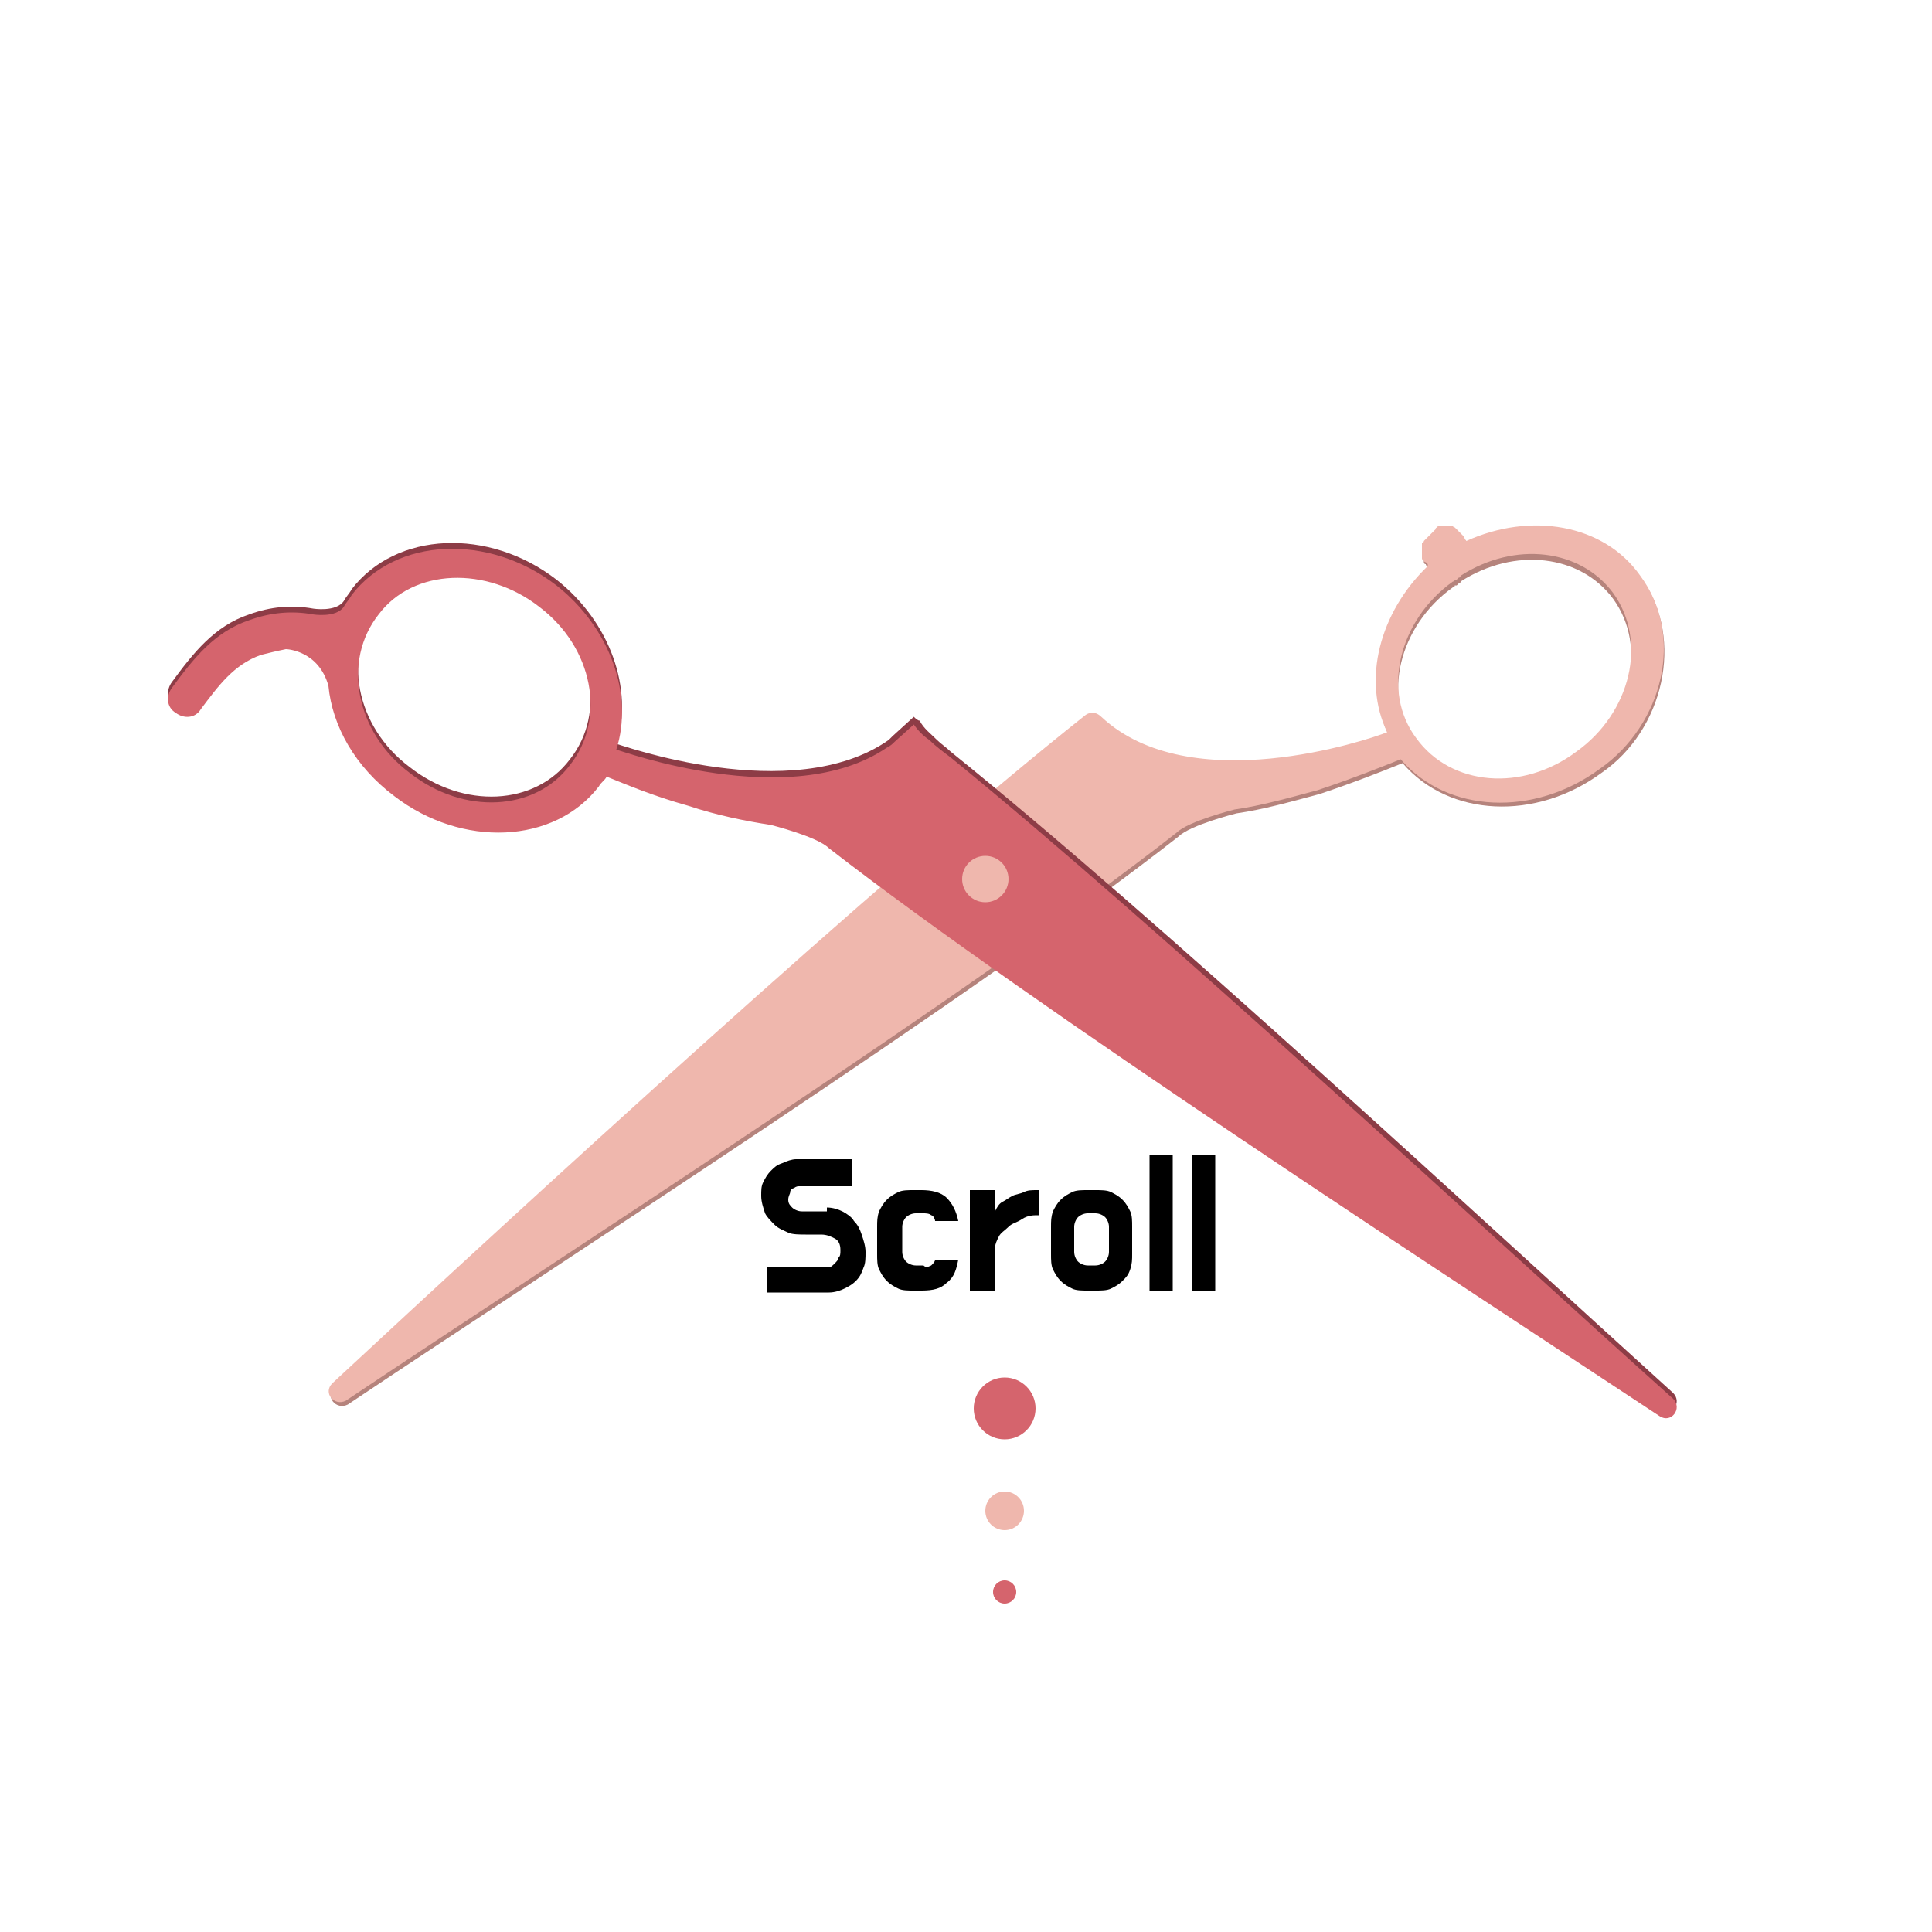 <?xml version="1.0" encoding="utf-8"?>
<!-- Generator: Adobe Illustrator 27.7.0, SVG Export Plug-In . SVG Version: 6.00 Build 0)  -->
<svg version="1.1" id="레이어_1" xmlns="http://www.w3.org/2000/svg" xmlns:xlink="http://www.w3.org/1999/xlink" x="0px"
	 y="0px" viewBox="0 0 100 100" style="enable-background:new 0 0 100 100;" xml:space="preserve">
<style type="text/css">
	.st0{fill:none;stroke:#656EB3;stroke-miterlimit:10;}
	.st1{fill:#B5837C;}
	.st2{fill:#EFB7AD;}
	.st3{fill:#8D3C46;}
	.st4{fill:#D5646D;}
</style>
<g>
	<path class="st0" d="M49.9,15.7"/>
	<g>
		<path class="st1" d="M85,30c-1.9-2.7-5.7-3.3-9-1.8c-0.1-0.1-0.1-0.2-0.2-0.3c0,0-0.1-0.1-0.1-0.1c0,0-0.1-0.1-0.1-0.1
			c0,0-0.1-0.1-0.1-0.1c0,0-0.1-0.1-0.1-0.1c0,0-0.1,0-0.1-0.1c0,0-0.1,0-0.1,0c0,0-0.1,0-0.1,0c0,0-0.1,0-0.1,0c0,0-0.1,0-0.1,0
			c0,0-0.1,0-0.1,0c0,0-0.1,0-0.1,0c0,0-0.1,0-0.1,0c0,0-0.1,0-0.1,0.1c0,0-0.1,0-0.1,0.1c0,0-0.1,0.1-0.1,0.1c0,0-0.1,0.1-0.1,0.1
			c0,0-0.1,0.1-0.1,0.1c0,0-0.1,0.1-0.1,0.1c0,0-0.1,0.1-0.1,0.1c0,0-0.1,0.1-0.1,0.1c0,0,0,0.1-0.1,0.1c0,0,0,0.1,0,0.1
			c0,0,0,0.1,0,0.1c0,0,0,0.1,0,0.1c0,0.1,0,0.1,0,0.2c0,0,0,0.1,0,0.1c0,0,0,0.1,0,0.1c0,0,0,0.1,0,0.1c0,0,0,0.1,0.1,0.1
			c0,0,0,0.1,0.1,0.1c0,0,0.1,0.1,0.1,0.1c0,0,0,0,0,0.1c-2.5,2.4-3.4,5.9-2.1,8.6c-1,0.4-10.2,3.5-14.8-0.8c0,0,0,0,0,0
			c-0.2-0.2-0.5-0.3-0.8-0.1c-10.6,8.4-29.1,25.4-39,34.6c-0.5,0.5,0.1,1.2,0.7,0.9c11.2-7.5,32.4-21.1,43-29.4l0,0
			c0.6-0.6,3-1.2,3-1.2l0,0c1.4-0.2,2.8-0.6,4.3-1c1.8-0.6,3.3-1.2,4.3-1.6c2.4,2.8,6.9,3,10.3,0.5C86.1,37.8,87.2,33.1,85,30z
			 M81.6,39.2c-2.8,2.1-6.5,1.8-8.3-0.7c-1.8-2.4-0.9-6.1,1.9-8.1c0,0,0.1,0,0.1-0.1c0,0,0,0,0.1,0c0,0,0.1-0.1,0.1-0.1
			c0,0,0.1,0,0.1-0.1c2.8-1.8,6.2-1.4,7.9,0.9C85.3,33.5,84.4,37.1,81.6,39.2z"/>
		<path class="st2" d="M84.9,29.8c-1.9-2.7-5.7-3.3-9-1.8c-0.1-0.1-0.1-0.2-0.2-0.3c0,0-0.1-0.1-0.1-0.1c0,0-0.1-0.1-0.1-0.1
			c0,0-0.1-0.1-0.1-0.1c0,0-0.1-0.1-0.1-0.1c0,0-0.1,0-0.1-0.1c0,0-0.1,0-0.1,0c0,0-0.1,0-0.1,0c0,0-0.1,0-0.1,0c0,0-0.1,0-0.1,0
			c0,0-0.1,0-0.1,0c0,0-0.1,0-0.1,0c0,0-0.1,0-0.1,0c0,0-0.1,0-0.1,0.1c0,0-0.1,0-0.1,0.1c0,0-0.1,0.1-0.1,0.1c0,0-0.1,0.1-0.1,0.1
			c0,0-0.1,0.1-0.1,0.1c0,0-0.1,0.1-0.1,0.1c0,0-0.1,0.1-0.1,0.1c0,0-0.1,0.1-0.1,0.1c0,0,0,0.1-0.1,0.1c0,0,0,0.1,0,0.1
			c0,0,0,0.1,0,0.1c0,0,0,0.1,0,0.1c0,0.1,0,0.1,0,0.2c0,0,0,0.1,0,0.1c0,0,0,0.1,0,0.1c0,0,0,0.1,0,0.1c0,0,0,0.1,0.1,0.1
			c0,0,0,0.1,0.1,0.1c0,0,0.1,0.1,0.1,0.1c0,0,0,0,0,0.1c-2.5,2.4-3.4,5.9-2.1,8.6c-1,0.4-10.2,3.5-14.8-0.8c0,0,0,0,0,0
			c-0.2-0.2-0.5-0.3-0.8-0.1c-10.6,8.4-29.1,25.4-39,34.6c-0.5,0.5,0.1,1.2,0.7,0.9c11.2-7.5,32.4-21.1,43-29.4l0,0
			c0.6-0.6,3-1.2,3-1.2l0,0c1.4-0.2,2.8-0.6,4.3-1c1.8-0.6,3.3-1.2,4.3-1.6c2.4,2.8,6.9,3,10.3,0.5C86.1,37.5,87.2,32.9,84.9,29.8z
			 M81.6,38.9c-2.8,2.1-6.5,1.8-8.3-0.7c-1.8-2.4-0.9-6.1,1.9-8.1c0,0,0.1,0,0.1-0.1c0,0,0,0,0.1,0c0,0,0.1-0.1,0.1-0.1
			c0,0,0.1,0,0.1-0.1c2.8-1.8,6.2-1.4,7.9,0.9C85.3,33.2,84.4,36.9,81.6,38.9z"/>
	</g>
	<g>
		<g>
			<path class="st3" d="M47.3,37.1l-1.1,1c-0.1,0.1-0.1,0.1-0.2,0.2c-5,3.5-14,0.2-14.1,0.2c0.9-2.8-0.3-6.3-3.1-8.5
				c-3.5-2.7-8.3-2.5-10.6,0.5c-0.1,0.2-0.3,0.4-0.4,0.6l0,0c0,0,0,0,0,0c0,0,0,0,0,0c-0.4,0.6-1.6,0.4-1.6,0.4l0,0
				c-1.1-0.2-2.2-0.1-3.3,0.3c-1.8,0.6-2.9,2-4,3.5c-0.3,0.4-0.3,1,0.2,1.3c0.4,0.3,1,0.3,1.3-0.2c0.9-1.2,1.7-2.3,3.1-2.8
				c0.4-0.1,0.8-0.2,1.3-0.3c0.1,0,1.7,0.1,2.2,1.9l0,0c0.2,2.1,1.4,4.2,3.4,5.7c3.5,2.7,8.3,2.5,10.6-0.5c0.1-0.2,0.3-0.3,0.4-0.5
				c1,0.4,2.4,1,4.2,1.5c1.5,0.5,3,0.8,4.3,1l0,0c0,0,2.4,0.6,3,1.2l0,0c10.7,8.3,31.8,22,43,29.4c0.6,0.4,1.2-0.4,0.7-0.9
				C77.1,63.5,60,47.6,49.2,38.9l0,0c0,0,0,0,0,0c-0.2-0.2-0.5-0.4-0.7-0.6c-0.3-0.3-0.7-0.6-0.9-1C47.5,37.3,47.4,37.2,47.3,37.1z
				 M21.2,39.7c-2.8-2.1-3.5-5.8-1.6-8.2s5.6-2.5,8.3-0.4c2.8,2.1,3.5,5.8,1.6,8.2C27.7,41.7,24,41.9,21.2,39.7z"/>
			<circle class="st3" cx="51.3" cy="45.1" r="1.4"/>
		</g>
		<path class="st4" d="M47.3,37.5l-1,0.9c-0.1,0.1-0.2,0.2-0.4,0.3c-5,3.4-13.9,0.1-14,0.1c0.9-2.8-0.3-6.3-3.1-8.5
			c-3.5-2.7-8.3-2.5-10.6,0.5c-0.1,0.2-0.3,0.4-0.4,0.6l0,0c0,0,0,0,0,0c0,0,0,0,0,0c-0.4,0.6-1.6,0.4-1.6,0.4l0,0
			c-1.1-0.2-2.2-0.1-3.3,0.3c-1.8,0.6-2.9,2-4,3.5c-0.3,0.4-0.3,1,0.2,1.3c0.4,0.3,1,0.3,1.3-0.2c0.9-1.2,1.7-2.3,3.1-2.8
			c0.4-0.1,0.8-0.2,1.3-0.3c0.1,0,1.7,0.1,2.2,1.9l0,0c0.2,2.1,1.4,4.2,3.4,5.7c3.5,2.7,8.3,2.5,10.6-0.5c0.1-0.2,0.3-0.3,0.4-0.5
			c1,0.4,2.4,1,4.2,1.5c1.5,0.5,3,0.8,4.3,1l0,0c0,0,2.4,0.6,3,1.2l0,0c10.7,8.3,31.8,22,43,29.4c0.6,0.4,1.2-0.4,0.7-0.9
			C77.1,63.9,60,48,49.2,39.2l0,0c0,0,0,0,0,0c-0.4-0.3-0.8-0.6-1.1-0.9C47.8,38.1,47.5,37.8,47.3,37.5z M21.2,40
			c-2.8-2.1-3.5-5.8-1.6-8.2c1.8-2.4,5.6-2.5,8.3-0.4c2.8,2.1,3.5,5.8,1.6,8.2C27.7,42,24,42.2,21.2,40z"/>
		<circle class="st2" cx="51" cy="45.5" r="1.2"/>
	</g>
	<g>
		<path d="M42.8,62.5c0.3,0,0.6,0.1,0.8,0.2c0.2,0.1,0.5,0.3,0.6,0.5c0.2,0.2,0.3,0.4,0.4,0.7c0.1,0.3,0.2,0.6,0.2,0.9
			c0,0.3,0,0.6-0.1,0.8c-0.1,0.3-0.2,0.5-0.4,0.7c-0.2,0.2-0.4,0.3-0.6,0.4c-0.2,0.1-0.5,0.2-0.8,0.2h-3.2v-1.3h2.8
			c0.1,0,0.3,0,0.4,0c0.1,0,0.2-0.1,0.3-0.2c0.1-0.1,0.2-0.2,0.2-0.3c0.1-0.1,0.1-0.2,0.1-0.4c0-0.3-0.1-0.5-0.3-0.6
			c-0.2-0.1-0.4-0.2-0.7-0.2h-0.8c-0.3,0-0.7,0-0.9-0.1s-0.5-0.2-0.7-0.4c-0.2-0.2-0.4-0.4-0.5-0.6c-0.1-0.3-0.2-0.6-0.2-0.9
			c0-0.3,0-0.5,0.1-0.7c0.1-0.2,0.2-0.4,0.4-0.6c0.2-0.2,0.3-0.3,0.6-0.4c0.2-0.1,0.5-0.2,0.7-0.2h2.9v1.4h-2.3c-0.1,0-0.3,0-0.4,0
			c-0.1,0-0.2,0-0.3,0.1c-0.1,0-0.2,0.1-0.2,0.2c0,0.1-0.1,0.2-0.1,0.4c0,0.2,0.1,0.3,0.2,0.4s0.3,0.2,0.5,0.2H42.8z"/>
		<path d="M48.2,65.5c0.1-0.1,0.2-0.2,0.2-0.3h1.2c-0.1,0.5-0.2,0.9-0.6,1.2c-0.3,0.3-0.7,0.4-1.3,0.4h-0.4c-0.3,0-0.6,0-0.8-0.1
			s-0.4-0.2-0.6-0.4s-0.3-0.4-0.4-0.6s-0.1-0.5-0.1-0.8v-1.4c0-0.3,0-0.5,0.1-0.8c0.1-0.2,0.2-0.4,0.4-0.6s0.4-0.3,0.6-0.4
			s0.5-0.1,0.8-0.1h0.4c0.5,0,1,0.1,1.3,0.4c0.3,0.3,0.5,0.7,0.6,1.2h-1.2c0-0.1-0.1-0.3-0.2-0.3c-0.1-0.1-0.3-0.1-0.4-0.1h-0.4
			c-0.2,0-0.4,0.1-0.5,0.2s-0.2,0.3-0.2,0.5v1.3c0,0.2,0.1,0.4,0.2,0.5s0.3,0.2,0.5,0.2h0.4C47.9,65.6,48,65.6,48.2,65.5z"/>
		<path d="M51.9,62.2c0.2-0.1,0.3-0.2,0.5-0.3c0.2-0.1,0.4-0.1,0.6-0.2s0.4-0.1,0.7-0.1h0.1v1.3h-0.1c-0.2,0-0.5,0-0.8,0.2
			s-0.5,0.2-0.7,0.4c-0.2,0.2-0.4,0.3-0.5,0.5c-0.1,0.2-0.2,0.4-0.2,0.6v2.2h-1.3v-5.2h1.3v1.1C51.6,62.5,51.7,62.3,51.9,62.2z"/>
		<path d="M56.7,61.6c0.3,0,0.6,0,0.8,0.1c0.2,0.1,0.4,0.2,0.6,0.4s0.3,0.4,0.4,0.6c0.1,0.2,0.1,0.5,0.1,0.8v1.4
			c0,0.3,0,0.5-0.1,0.8s-0.2,0.4-0.4,0.6s-0.4,0.3-0.6,0.4c-0.2,0.1-0.5,0.1-0.8,0.1h-0.4c-0.3,0-0.6,0-0.8-0.1
			c-0.2-0.1-0.4-0.2-0.6-0.4c-0.2-0.2-0.3-0.4-0.4-0.6c-0.1-0.2-0.1-0.5-0.1-0.8v-1.4c0-0.3,0-0.5,0.1-0.8c0.1-0.2,0.2-0.4,0.4-0.6
			c0.2-0.2,0.4-0.3,0.6-0.4c0.2-0.1,0.5-0.1,0.8-0.1H56.7z M56.3,62.8c-0.2,0-0.4,0.1-0.5,0.2s-0.2,0.3-0.2,0.5v1.3
			c0,0.2,0.1,0.4,0.2,0.5s0.3,0.2,0.5,0.2h0.4c0.2,0,0.4-0.1,0.5-0.2c0.1-0.1,0.2-0.3,0.2-0.5v-1.3c0-0.2-0.1-0.4-0.2-0.5
			c-0.1-0.1-0.3-0.2-0.5-0.2H56.3z"/>
		<path d="M59.5,59.8h1.2v7h-1.2V59.8z"/>
		<path d="M61.7,59.8h1.2v7h-1.2V59.8z"/>
	</g>
	<circle class="st4" cx="52" cy="72.9" r="1.6"/>
	<circle class="st2" cx="52" cy="78.2" r="1"/>
	<circle class="st4" cx="52" cy="82.4" r="0.6"/>
</g>
</svg>
